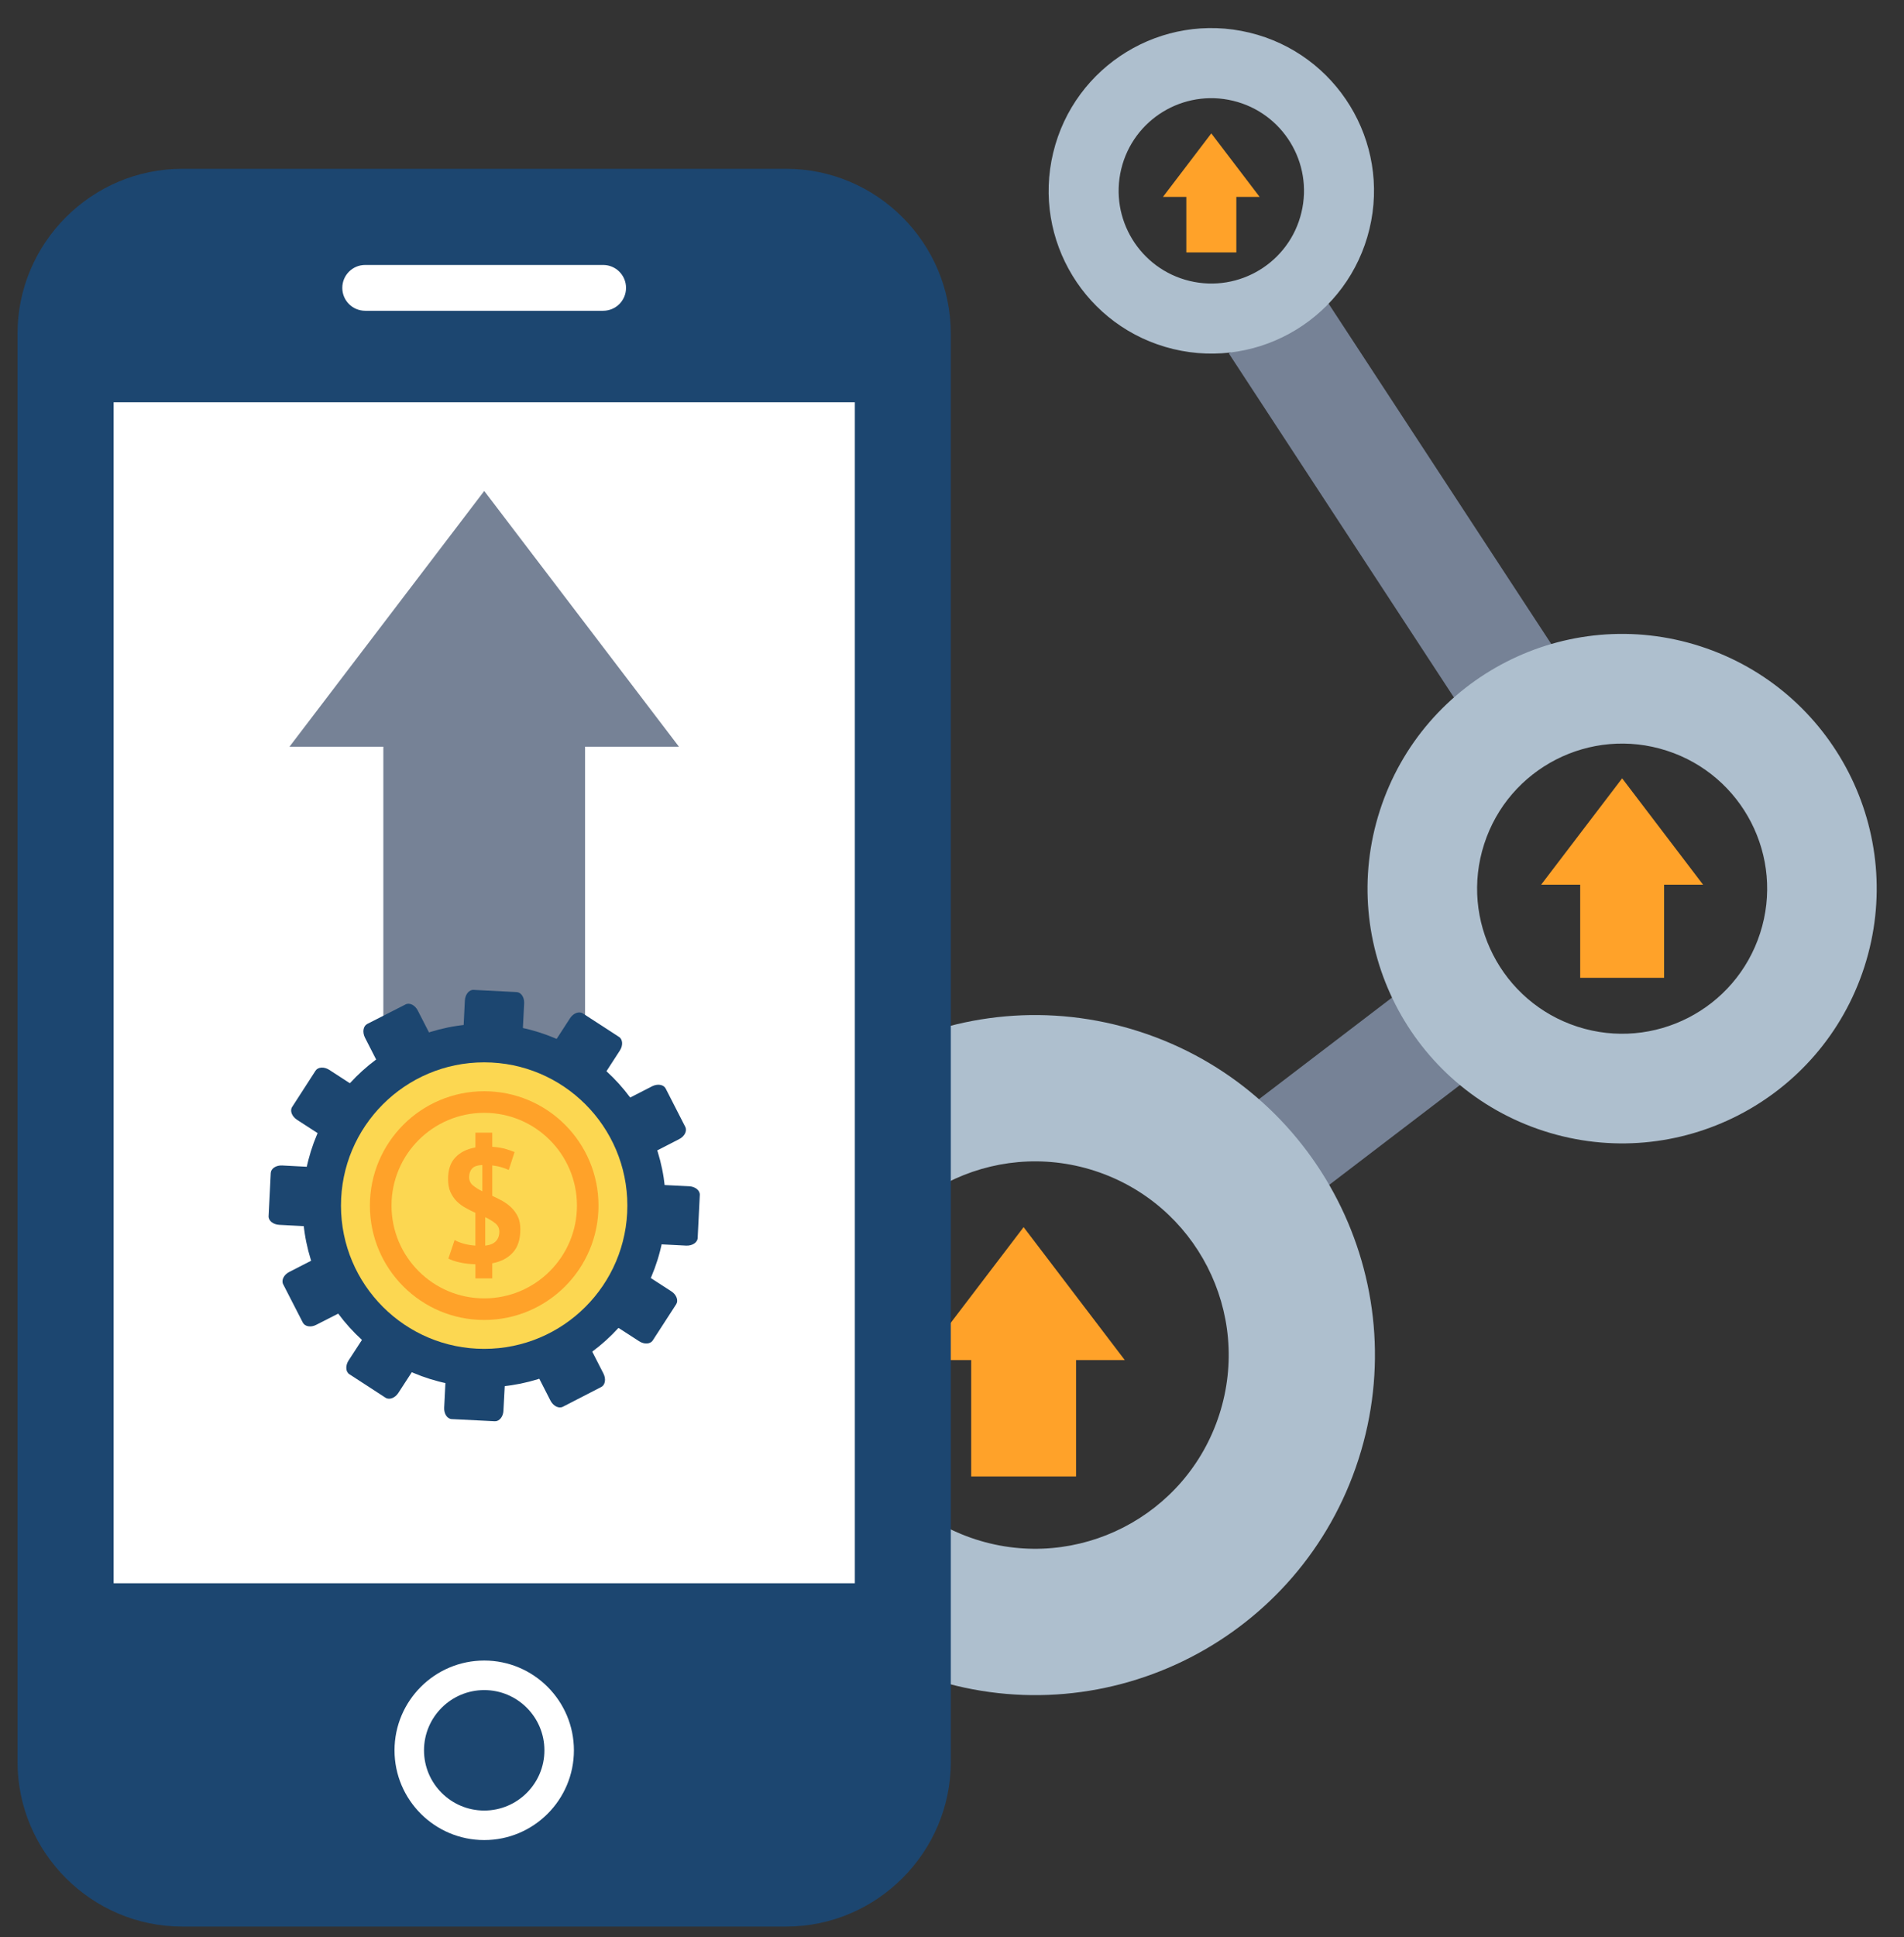 <svg width="59" height="60" viewBox="0 0 59 60" fill="none" xmlns="http://www.w3.org/2000/svg">
<rect x="0" y="0" width="59" height="60" fill="#333333" stroke="none"/>
<path d="M33.344 41.83H30.095V45.728H33.344V41.83Z" fill="#FFA229"/>
<path d="M34.854 42.123H28.582L31.719 38.006L34.854 42.123Z" fill="#FFA229"/>
<path d="M51.566 27.165H48.966V30.284H51.566V27.165Z" fill="#FFA229"/>
<path d="M52.774 27.4H47.756L50.266 24.106L52.774 27.4Z" fill="#FFA229"/>
<path d="M38.311 5.957H36.761V7.818H38.311V5.957Z" fill="#FFA229"/>
<path d="M39.033 6.098H36.037L37.535 4.131L39.033 6.098Z" fill="#FFA229"/>
<path d="M46.688 32.499L44.607 29.773L37.322 35.333L39.403 38.06L46.688 32.499Z" fill="#768296"/>
<path d="M48.569 20.708L40.949 9.068L38.079 10.947L45.699 22.587L48.569 20.708Z" fill="#768296"/>
<path d="M35.308 31.949C29.775 30.163 23.842 33.203 22.057 38.737C20.272 44.27 23.31 50.204 28.843 51.989C34.378 53.775 40.311 50.734 42.095 45.201C43.88 39.668 40.843 33.734 35.308 31.949ZM30.234 47.677C27.083 46.66 25.351 43.281 26.368 40.128C27.385 36.975 30.765 35.243 33.917 36.26C37.07 37.28 38.801 40.658 37.783 43.811C36.767 46.963 33.389 48.693 30.234 47.677Z" fill="#AEBFCE"/>
<path d="M52.688 20.016C48.541 18.678 44.097 20.955 42.759 25.102C41.421 29.248 43.697 33.693 47.844 35.03C51.991 36.367 56.434 34.091 57.772 29.945C59.108 25.798 56.833 21.354 52.688 20.016ZM48.886 31.799C46.525 31.036 45.227 28.505 45.99 26.143C46.752 23.781 49.284 22.486 51.645 23.248C54.007 24.009 55.304 26.54 54.542 28.901C53.78 31.265 51.248 32.56 48.886 31.799Z" fill="#AEBFCE"/>
<path d="M38.718 1.011C36.009 0.358 33.288 2.024 32.636 4.729C31.983 7.436 33.648 10.157 36.354 10.81C39.06 11.463 41.783 9.801 42.436 7.092C43.088 4.387 41.424 1.664 38.718 1.011ZM36.862 8.701C35.322 8.329 34.372 6.779 34.744 5.236C35.115 3.696 36.668 2.75 38.208 3.121C39.751 3.492 40.699 5.042 40.327 6.584C39.956 8.127 38.404 9.073 36.862 8.701Z" fill="#AEBFCE"/>
<path d="M29.464 54.564C29.464 57.371 27.168 59.668 24.36 59.668H5.646C2.839 59.668 0.543 57.371 0.543 54.564V10.332C0.543 7.525 2.839 5.228 5.646 5.228H24.359C27.168 5.228 29.463 7.525 29.463 10.332V54.564H29.464Z" fill="#1C4670"/>
<path d="M26.489 12.459H3.521V49.035H26.489V12.459Z" fill="white"/>
<path d="M19.399 8.916C19.399 9.309 19.081 9.625 18.689 9.625H11.318C10.924 9.625 10.607 9.309 10.607 8.916C10.607 8.523 10.924 8.206 11.318 8.206H18.689C19.081 8.206 19.399 8.523 19.399 8.916Z" fill="white"/>
<path d="M15.005 56.989C13.471 56.989 12.225 55.743 12.225 54.21C12.225 52.677 13.471 51.429 15.005 51.429C16.538 51.429 17.784 52.677 17.784 54.21C17.784 55.743 16.538 56.989 15.005 56.989ZM15.005 52.344C13.976 52.344 13.139 53.181 13.139 54.21C13.139 55.238 13.976 56.075 15.005 56.075C16.034 56.075 16.87 55.238 16.87 54.21C16.87 53.181 16.034 52.344 15.005 52.344Z" fill="white"/>
<path d="M18.13 22.563H11.879V34.024H18.13V22.563Z" fill="#768296"/>
<path d="M21.039 23.127H8.97L15.005 15.206L21.039 23.127Z" fill="#768296"/>
<path d="M16.187 32.152C16.18 32.342 16.061 32.488 15.92 32.479L14.586 32.416C14.446 32.405 14.342 32.248 14.352 32.057L14.405 30.986C14.416 30.798 14.536 30.647 14.677 30.658L16.009 30.726C16.149 30.733 16.252 30.889 16.242 31.079L16.187 32.152Z" fill="#1C4670"/>
<path d="M15.657 42.615C15.666 42.427 15.56 42.267 15.421 42.262L14.088 42.194C13.949 42.187 13.828 42.335 13.818 42.523L13.764 43.597C13.754 43.785 13.858 43.945 13.997 43.951L15.332 44.018C15.472 44.025 15.592 43.877 15.6 43.692L15.657 42.615Z" fill="#1C4670"/>
<path d="M13.437 32.255C13.522 32.423 13.493 32.611 13.367 32.674L12.181 33.283C12.057 33.344 11.885 33.262 11.799 33.095L11.309 32.136C11.224 31.967 11.254 31.781 11.378 31.714L12.566 31.109C12.691 31.044 12.861 31.129 12.946 31.298L13.437 32.255Z" fill="#1C4670"/>
<path d="M18.21 41.583C18.122 41.413 17.953 41.33 17.828 41.391L16.64 42.001C16.514 42.064 16.485 42.252 16.568 42.42L17.058 43.38C17.146 43.548 17.317 43.634 17.442 43.569L18.629 42.958C18.754 42.895 18.785 42.709 18.699 42.54L18.21 41.583Z" fill="#1C4670"/>
<path d="M11.106 33.721C11.265 33.821 11.331 34.001 11.255 34.117L10.529 35.239C10.453 35.356 10.262 35.369 10.104 35.264L9.202 34.68C9.046 34.577 8.974 34.4 9.054 34.282L9.779 33.159C9.853 33.045 10.044 33.032 10.203 33.135L11.106 33.721Z" fill="#1C4670"/>
<path d="M19.901 39.411C19.742 39.309 19.552 39.32 19.476 39.436L18.751 40.559C18.677 40.673 18.742 40.855 18.902 40.956L19.802 41.538C19.961 41.642 20.153 41.633 20.229 41.512L20.954 40.393C21.028 40.279 20.964 40.097 20.804 39.995L19.901 39.411Z" fill="#1C4670"/>
<path d="M9.818 36.152C10.006 36.163 10.156 36.284 10.148 36.423L10.079 37.756C10.072 37.896 9.913 37.998 9.725 37.991L8.65 37.935C8.462 37.924 8.314 37.804 8.323 37.664L8.39 36.331C8.396 36.19 8.555 36.086 8.744 36.096L9.818 36.152Z" fill="#1C4670"/>
<path d="M20.284 36.687C20.095 36.676 19.934 36.779 19.928 36.92L19.861 38.252C19.854 38.392 20.002 38.513 20.191 38.523L21.264 38.578C21.453 38.586 21.611 38.483 21.619 38.344L21.685 37.01C21.694 36.87 21.544 36.75 21.358 36.74L20.284 36.687Z" fill="#1C4670"/>
<path d="M9.921 38.903C10.088 38.817 10.276 38.85 10.342 38.973L10.948 40.163C11.011 40.285 10.927 40.458 10.759 40.542L9.802 41.03C9.636 41.119 9.448 41.087 9.383 40.961L8.774 39.774C8.711 39.651 8.795 39.478 8.965 39.393L9.921 38.903Z" fill="#1C4670"/>
<path d="M19.249 34.135C19.08 34.219 18.996 34.39 19.06 34.514L19.667 35.702C19.73 35.826 19.919 35.858 20.086 35.773L21.044 35.281C21.212 35.197 21.298 35.027 21.235 34.901L20.627 33.712C20.564 33.589 20.376 33.558 20.206 33.644L19.249 34.135Z" fill="#1C4670"/>
<path d="M11.386 41.238C11.489 41.077 11.666 41.009 11.784 41.085L12.904 41.811C13.021 41.887 13.034 42.079 12.931 42.237L12.344 43.14C12.242 43.298 12.064 43.365 11.946 43.289L10.827 42.562C10.709 42.488 10.699 42.296 10.8 42.138L11.386 41.238Z" fill="#1C4670"/>
<path d="M17.077 32.441C16.975 32.598 16.986 32.786 17.104 32.864L18.226 33.589C18.341 33.662 18.52 33.599 18.622 33.44L19.208 32.536C19.311 32.38 19.299 32.188 19.181 32.114L18.06 31.386C17.944 31.312 17.764 31.379 17.664 31.536L17.077 32.441Z" fill="#1C4670"/>
<path d="M15.289 31.717C12.185 31.56 9.542 33.948 9.385 37.053C9.227 40.156 11.614 42.798 14.718 42.958C17.822 43.117 20.466 40.728 20.624 37.624C20.782 34.52 18.394 31.878 15.289 31.717ZM14.816 41.038C12.771 40.934 11.2 39.191 11.303 37.149C11.407 35.105 13.149 33.532 15.191 33.638C17.234 33.74 18.81 35.48 18.705 37.524C18.6 39.569 16.861 41.143 14.816 41.038Z" fill="#1C4670"/>
<path d="M15.003 41.776C17.453 41.776 19.44 39.789 19.44 37.339C19.44 34.889 17.453 32.902 15.003 32.902C12.552 32.902 10.566 34.889 10.566 37.339C10.566 39.789 12.552 41.776 15.003 41.776Z" fill="#FCD751"/>
<path d="M15.004 40.881C16.96 40.881 18.546 39.295 18.546 37.339C18.546 35.383 16.96 33.797 15.004 33.797C13.048 33.797 11.462 35.383 11.462 37.339C11.462 39.295 13.048 40.881 15.004 40.881Z" fill="#FFA229"/>
<path d="M15.005 40.212C16.592 40.212 17.878 38.926 17.878 37.339C17.878 35.752 16.592 34.466 15.005 34.466C13.418 34.466 12.132 35.752 12.132 37.339C12.132 38.926 13.418 40.212 15.005 40.212Z" fill="#FCD751"/>
<path d="M14.731 39.156C14.541 39.15 14.375 39.13 14.23 39.095C14.086 39.063 13.974 39.021 13.894 38.98L14.088 38.404C14.149 38.442 14.234 38.477 14.342 38.51C14.45 38.542 14.579 38.568 14.731 38.578V37.562C14.627 37.516 14.525 37.464 14.422 37.406C14.32 37.35 14.23 37.282 14.149 37.202C14.07 37.121 14.005 37.024 13.956 36.915C13.907 36.801 13.885 36.668 13.885 36.515C13.885 36.228 13.959 36.004 14.113 35.845C14.263 35.686 14.471 35.584 14.732 35.538V35.08H15.254V35.517C15.4 35.528 15.528 35.548 15.639 35.576C15.748 35.607 15.851 35.642 15.945 35.681L15.765 36.235C15.708 36.208 15.636 36.181 15.548 36.155C15.462 36.127 15.363 36.107 15.254 36.094V37.036C15.357 37.083 15.462 37.136 15.567 37.193C15.672 37.254 15.765 37.322 15.847 37.401C15.928 37.482 15.997 37.576 16.049 37.685C16.1 37.793 16.124 37.924 16.124 38.074C16.124 38.381 16.049 38.622 15.892 38.793C15.737 38.965 15.524 39.075 15.254 39.126V39.593H14.732V39.156H14.731ZM14.537 36.459C14.537 36.56 14.575 36.644 14.652 36.711C14.733 36.777 14.829 36.839 14.947 36.898V36.083C14.791 36.087 14.68 36.127 14.625 36.197C14.564 36.266 14.537 36.354 14.537 36.459ZM15.473 38.145C15.473 38.041 15.431 37.952 15.345 37.885C15.261 37.819 15.158 37.755 15.036 37.697V38.579C15.184 38.563 15.294 38.517 15.366 38.442C15.437 38.366 15.473 38.268 15.473 38.145Z" fill="#FFA229"/>
</svg>
